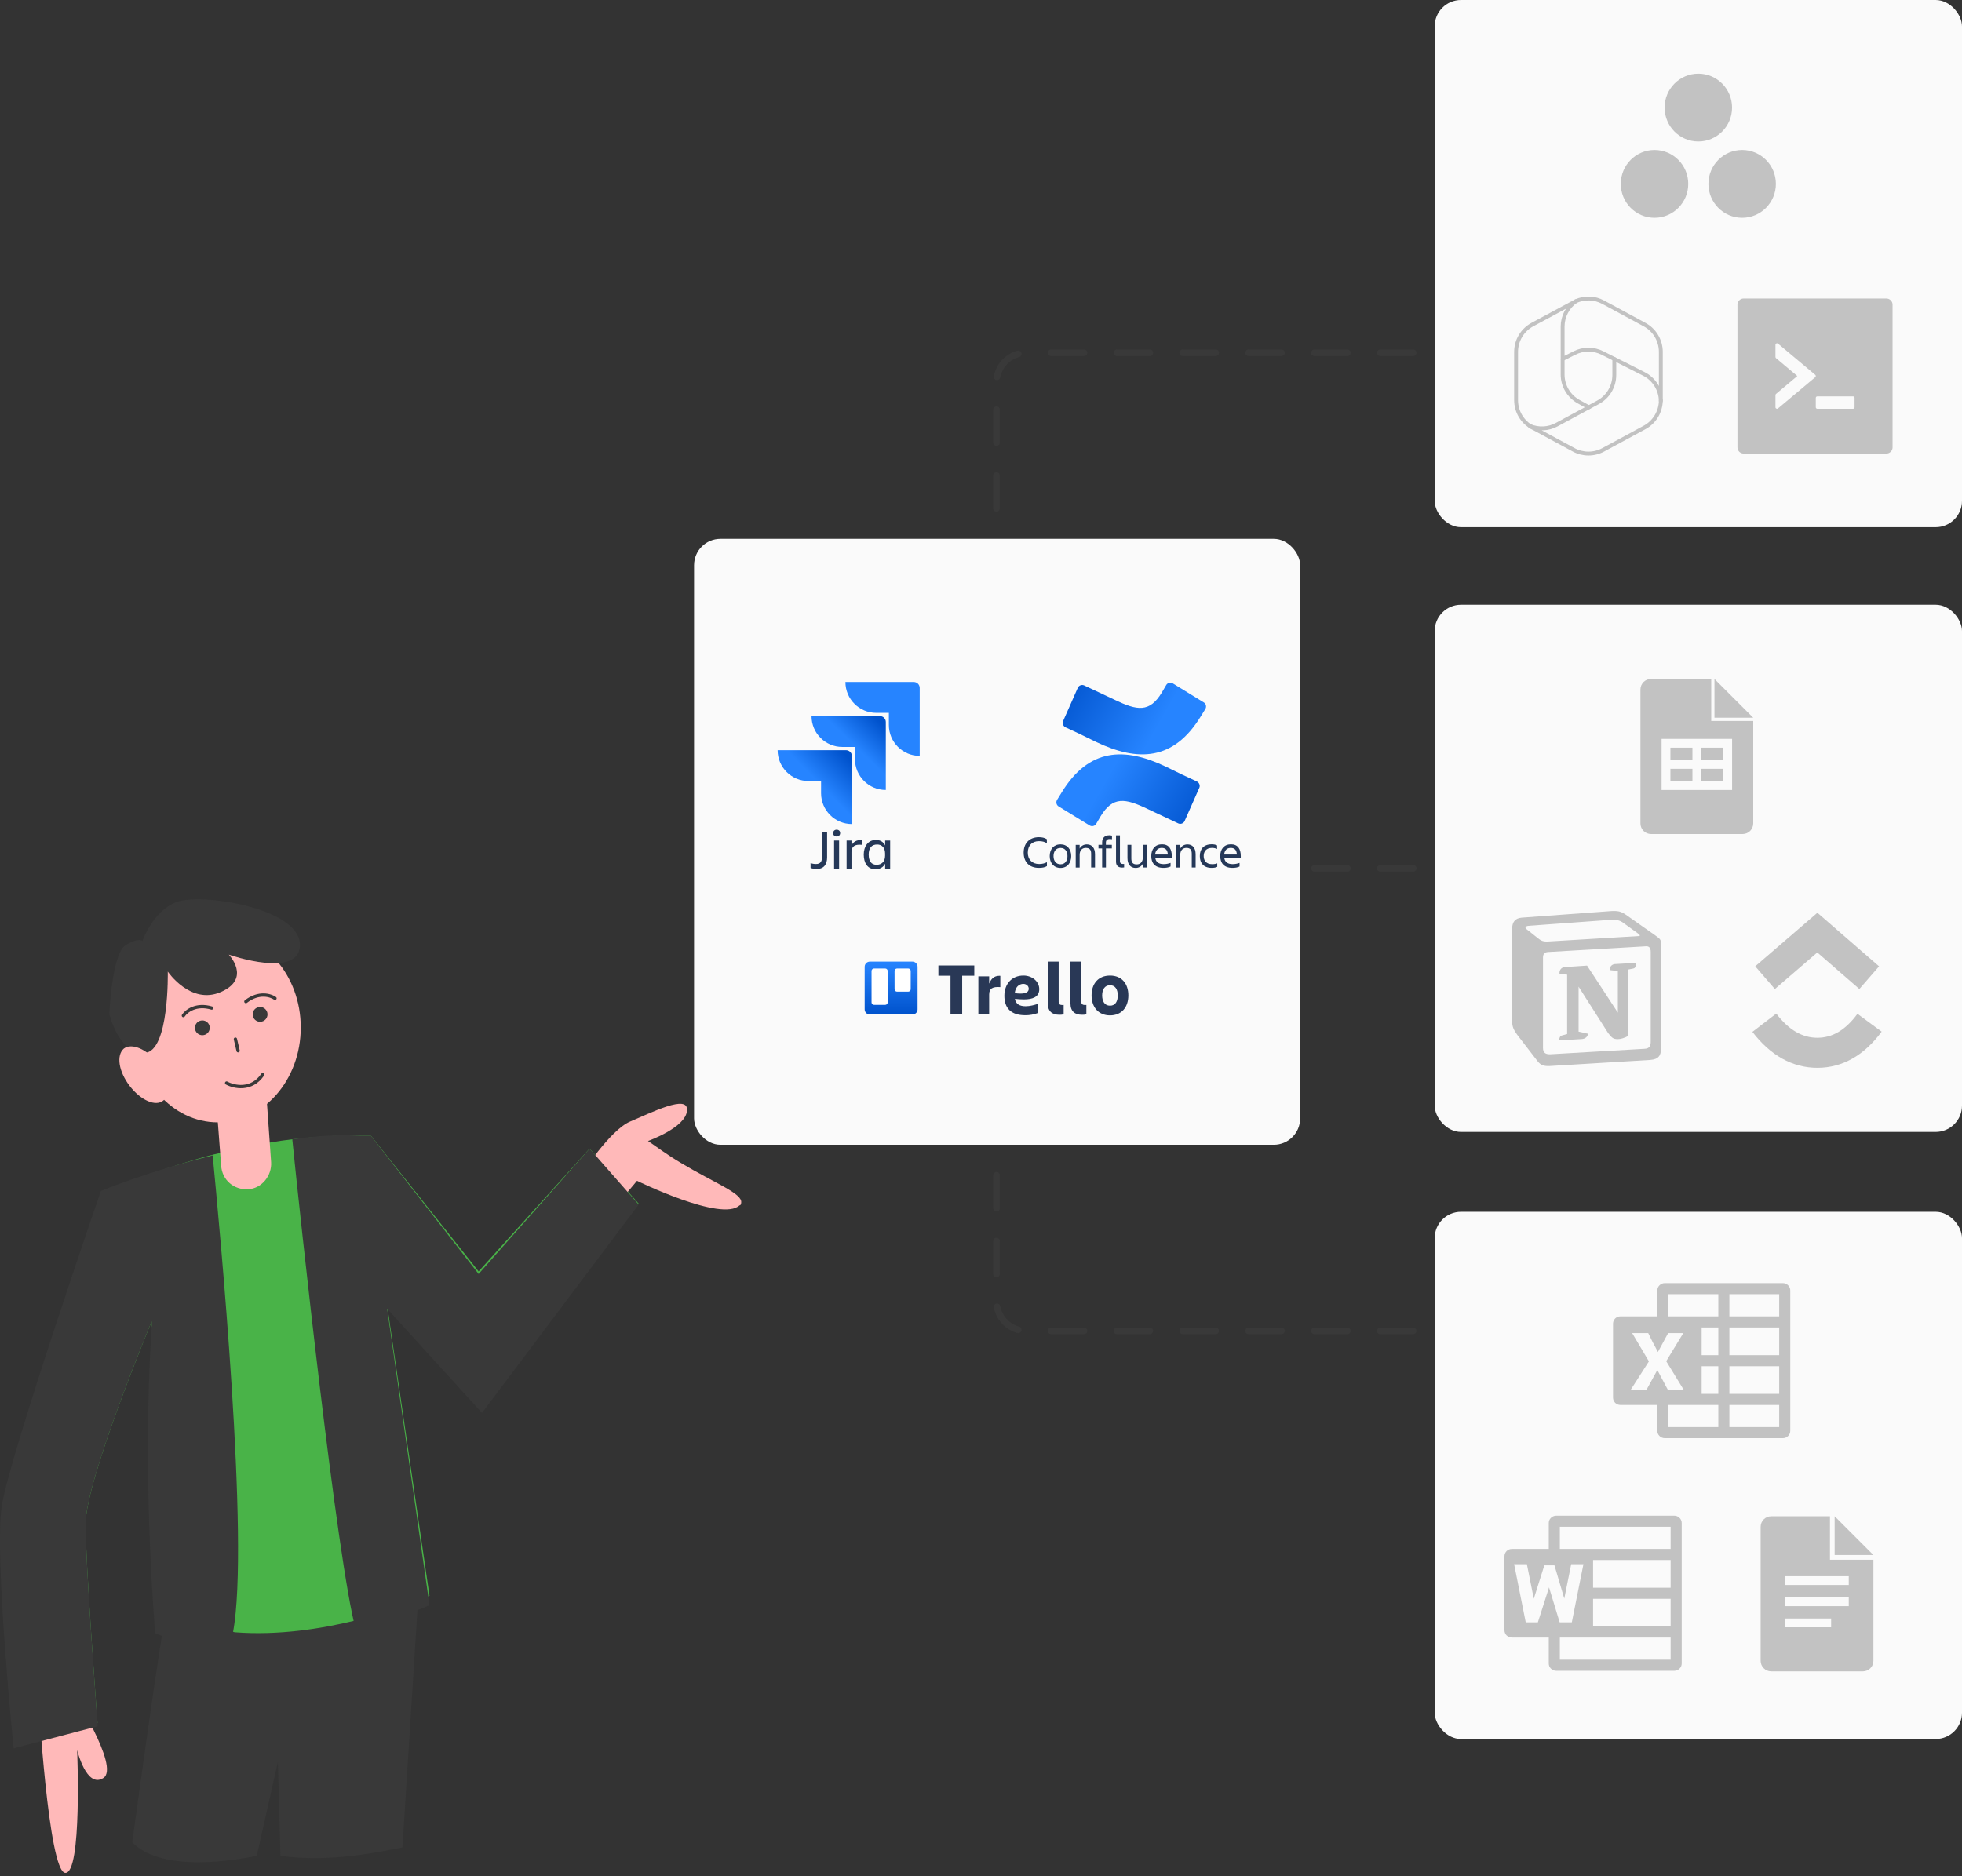 <svg width="506" height="484" viewBox="0 0 506 484" fill="none" xmlns="http://www.w3.org/2000/svg">
<rect x="0" y="0" width="506" height="484" fill="#333333" stroke="none"/>
<path d="M34.098 475.26C39.777 480.94 51.572 481.597 66.209 478.755L71.67 454.501L72.327 478.755C82.594 480.066 92.204 478.973 103.781 476.571C106.402 435.273 108.151 407.521 108.151 407.521C108.151 407.521 48.737 385.888 43.932 409.049C42.183 417.789 38.47 443.356 34.1 475.257L34.098 475.26Z" fill="#393939"/>
<path d="M56.159 289.527C44.364 289.527 34.754 278.603 34.754 265.055C34.754 251.508 44.364 240.583 56.159 240.583C67.954 240.583 77.565 251.508 77.565 265.055C77.565 278.603 67.954 289.527 56.159 289.527Z" fill="#FFB9B9"/>
<path d="M60.711 268.062L61.408 271.054" stroke="#393939" stroke-width="0.849" stroke-linecap="round"/>
<path d="M47.294 261.988C48.047 260.837 50.562 258.836 54.592 260.039" stroke="#393939" stroke-width="0.849" stroke-linecap="round"/>
<path d="M70.921 257.535C69.801 256.737 66.731 255.786 63.413 258.37" stroke="#393939" stroke-width="0.849" stroke-linecap="round"/>
<ellipse cx="52.185" cy="265.141" rx="1.911" ry="1.911" transform="rotate(-13.109 52.185 265.141)" fill="#393939"/>
<ellipse cx="67.08" cy="261.674" rx="1.911" ry="1.911" transform="rotate(-13.109 67.08 261.674)" fill="#393939"/>
<path d="M58.445 279.386C60.34 280.426 64.854 281.447 67.752 277.219" stroke="#393939" stroke-width="0.849" stroke-linecap="round"/>
<path d="M7.23 449.474L25.14 444.448C24.705 438.329 22.081 403.368 22.081 393.098C22.081 381.735 39.12 340.874 39.12 340.874V342.402C39.556 341.309 39.777 340.653 39.777 340.653L43.054 417.131C48.298 419.098 53.539 420.409 59 420.844C59.436 420.844 59.875 420.844 60.529 421.062C71.67 421.937 82.808 420.188 91.765 418.003C103.124 415.161 110.768 411.666 110.768 411.666L99.847 336.716L124.312 363.155L164.723 310.495L152.054 296.29L123.438 327.974L95.696 293.013H93.729C87.614 292.795 81.278 293.231 75.38 293.888C68.172 294.762 61.4 296.29 55.064 297.822C54.846 297.822 54.628 298.04 54.19 298.04C38.9 302.191 27.758 307.218 27.758 307.218C27.758 307.218 6.353 374.957 4.386 387.63C2.637 400.303 7.224 449.468 7.224 449.468L7.23 449.474Z" fill="#49B348"/>
<path d="M28.199 261.557C28.199 261.557 28.856 246.042 32.351 243.857C35.846 241.672 36.72 242.765 36.72 242.765C36.72 242.765 39.341 235.118 45.459 232.712C51.574 230.309 76.695 234.022 77.349 243.418C77.785 252.814 59 246.26 59 246.26C59 246.26 64.898 252.379 57.033 255.874C49.169 259.369 43.271 250.63 43.271 250.63C43.271 250.63 43.707 271.171 37.374 271.606C30.602 272.042 28.199 261.554 28.199 261.554V261.557Z" fill="#393939"/>
<path d="M149.867 303.075C149.867 303.075 157.293 291.494 162.536 289.309C167.78 287.124 177.608 282.098 177.173 286.468C176.955 290.838 167.124 294.333 167.124 294.333C169.09 295.643 171.929 297.828 175.642 300.013C184.378 305.257 191.588 307.878 191.15 310.283C191.15 310.719 190.932 310.94 190.714 310.94C186.127 315.31 164.282 304.603 164.282 304.603L152.923 318.151H140.91L149.867 303.075Z" fill="#FFB9B9"/>
<path d="M18.369 436.148C18.369 436.148 31.038 455.814 26.669 458.653C22.299 461.494 19.897 451.442 19.897 451.442C19.897 451.442 21.207 483.346 16.837 483.128C12.468 482.907 9.848 437.24 9.848 437.24L18.366 436.148H18.369Z" fill="#FFB9B9"/>
<path d="M75.382 293.897C77.349 313.564 86.959 402.934 91.764 420.415C103.123 417.574 110.767 414.079 110.767 414.079L99.846 337.6L124.311 364.478L164.722 310.725L152.053 296.303L123.437 328.643L95.695 293.026H93.728C87.613 292.59 81.276 293.026 75.379 293.9L75.382 293.897Z" fill="#393939"/>
<path d="M3.516 451.006L25.142 445.326V444.451C24.706 438.332 22.083 403.372 22.083 393.101C22.083 381.738 39.122 340.877 39.122 340.877V342.405C38.247 355.296 38.029 369.062 38.247 383.702C38.465 396.811 39.122 409.488 39.996 421.286C41.963 422.161 45.676 423.471 50.045 423.689C54.414 423.907 57.909 422.815 59.873 422.161C59.873 421.725 60.091 421.504 60.091 421.068C64.461 398.125 56.596 316.402 54.847 298.049C38.029 302.2 26.013 307.227 26.013 307.227C26.013 307.227 2.423 375.619 0.456 388.511C-1.51 401.402 3.516 451.006 3.516 451.006Z" fill="#393939"/>
<path d="M55.941 286.467L57.034 300.669C57.252 304.385 60.311 307.005 64.024 306.787C67.519 306.569 70.139 303.292 69.921 299.794L68.611 281.22C65.116 284.061 60.747 286.028 55.941 286.464V286.467Z" fill="#FFB9B9"/>
<path d="M33.444 280.131C30.605 276.415 29.949 272.266 31.916 270.517C33.882 268.988 37.813 270.517 40.654 274.233C43.493 277.946 44.149 282.098 42.182 283.847C40.216 285.596 36.285 283.847 33.444 280.133V280.131Z" fill="#FFB9B9"/>
<rect x="370" y="312.6" width="136" height="136" rx="6.796" fill="#FAFAFA"/>
<path d="M459.817 331C460.32 331 460.77 331.19 461.166 331.571C461.531 331.937 461.714 332.379 461.714 332.897V369.103C461.714 369.621 461.531 370.063 461.166 370.429C460.77 370.81 460.32 371 459.817 371H429.326C428.823 371 428.373 370.81 427.977 370.429C427.611 370.063 427.429 369.621 427.429 369.103V362.429H417.897C417.394 362.429 416.945 362.246 416.549 361.88C416.183 361.484 416 361.034 416 360.531V341.469C416 340.966 416.183 340.516 416.549 340.12C416.945 339.754 417.394 339.571 417.897 339.571H427.429V332.897C427.429 332.379 427.611 331.937 427.977 331.571C428.373 331.19 428.823 331 429.326 331M427.429 353.423L430.126 358.497H434.217L429.714 351.137L434.126 343.891H430.217L427.726 348.486L427.634 348.623L427.566 348.783C427.17 347.975 426.743 347.16 426.286 346.337C425.905 345.53 425.501 344.714 425.074 343.891H420.937L425.257 351.183L420.571 358.497H424.64M443.154 368.143V362.429H430.286V368.143M443.154 359.571V352.44H438.857V359.571M443.154 349.583V342.429H438.857V349.583M443.154 339.571V333.857H430.286V339.571M458.857 368.143V362.429H446.011V368.143M458.857 359.571V352.44H446.011V359.571M458.857 349.583V342.429H446.011V349.583M458.857 339.571V333.857H446.011V339.571H458.857Z" fill="#C2C2C2"/>
<path d="M431.817 391C432.32 391 432.77 391.19 433.166 391.571C433.531 391.937 433.714 392.379 433.714 392.897V429.103C433.714 429.621 433.531 430.063 433.166 430.429C432.77 430.81 432.32 431 431.817 431H401.326C400.823 431 400.373 430.81 399.977 430.429C399.611 430.063 399.429 429.621 399.429 429.103V422.429H389.897C389.394 422.429 388.945 422.246 388.549 421.88C388.183 421.484 388 421.034 388 420.531V401.469C388 400.966 388.183 400.516 388.549 400.12C388.945 399.754 389.394 399.571 389.897 399.571H399.429V392.897C399.429 392.379 399.611 391.937 399.977 391.571C400.373 391.19 400.823 391 401.326 391M399.497 409.491L402.24 418.497H405.371L408.366 403.503H405.211L403.429 412.371L400.891 403.8H398.286L395.566 412.417L393.783 403.503H390.491L393.486 418.497H396.617M430.857 428.143V422.429H402.286V428.143M430.857 419.571V412.44H410.857V419.571M430.857 409.583V402.429H410.857V409.583M430.857 399.571V393.857H402.286V399.571H430.857Z" fill="#C2C2C2"/>
<g clip-path="url(#clip0_2862_34569)">
<path d="M473.16 402.359H471.949V391.147H456.799C455.29 391.147 454.07 392.367 454.07 393.874V428.421C454.07 429.927 455.29 431.147 456.797 431.147H480.434C481.94 431.147 483.16 429.927 483.16 428.421V402.359H473.16ZM472.252 419.784H460.432V417.511H472.249V419.784H472.252ZM476.797 414.329H460.434V412.056H476.797V414.329ZM476.797 408.874H460.434V406.602H476.797V408.874ZM473.16 401.147H483.16L473.16 391.147V401.147Z" fill="#C2C2C2"/>
</g>
<path d="M364.461 343.324H264.645C260.422 343.324 256.999 339.901 256.999 335.679V300" stroke="#393939" stroke-width="1.699" stroke-linecap="round" stroke-linejoin="round" stroke-dasharray="8.49 8.49"/>
<rect x="370" y="156" width="136" height="136" rx="6.796" fill="#FAFAFA"/>
<path d="M396.616 242.014C397.861 243.024 398.326 242.947 400.664 242.79L422.687 241.469C423.155 241.469 422.767 241.004 422.61 240.927L418.951 238.281C418.252 237.736 417.318 237.113 415.529 237.27L394.201 238.826C393.425 238.903 393.268 239.291 393.579 239.602L396.616 242.014ZM397.938 247.146V270.319C397.938 271.563 398.56 272.032 399.961 271.955L424.169 270.553C425.567 270.476 425.724 269.62 425.724 268.609V245.59C425.724 244.583 425.336 244.035 424.48 244.112L399.182 245.59C398.249 245.667 397.938 246.136 397.938 247.146ZM421.834 248.39C421.988 249.09 421.834 249.789 421.132 249.869L419.964 250.1V267.211C418.954 267.753 418.018 268.064 417.238 268.064C415.994 268.064 415.683 267.676 414.749 266.509L407.12 254.532V266.121L409.535 266.666C409.535 266.666 409.535 268.064 407.588 268.064L402.219 268.375C402.062 268.064 402.219 267.288 402.764 267.131L404.163 266.746V251.421L402.222 251.267C402.065 250.568 402.453 249.558 403.544 249.478L409.304 249.093L417.244 261.223V250.491L415.221 250.257C415.064 249.401 415.686 248.778 416.465 248.701L421.834 248.39ZM392.412 236.725L414.595 235.093C417.318 234.856 418.021 235.016 419.73 236.26L426.812 241.238C427.982 242.091 428.37 242.325 428.37 243.258V270.553C428.37 272.266 427.748 273.279 425.567 273.43L399.807 274.986C398.172 275.066 397.393 274.832 396.536 273.741L391.321 266.977C390.388 265.732 390 264.799 390 263.709V239.445C390 238.047 390.622 236.879 392.412 236.725Z" fill="#C2C2C2"/>
<g clip-path="url(#clip1_2862_34569)">
<path d="M451.949 266.188L458.099 261.474C461.368 265.741 464.839 267.706 468.704 267.706C472.549 267.706 475.921 265.763 479.043 261.533L485.283 266.131C480.779 272.231 475.184 275.456 468.704 275.456C462.246 275.456 456.596 272.253 451.949 266.188ZM468.683 245.706L457.736 255.139L452.676 249.273L468.708 235.456L484.613 249.283L479.529 255.131L468.683 245.706Z" fill="#C2C2C2"/>
</g>
<g clip-path="url(#clip2_2862_34569)">
<path d="M436.479 196.056H430.799V192.874H436.482V196.057L436.479 196.056ZM442.162 175.147V185.147H452.162L442.162 175.147ZM444.434 192.874H438.75V196.057H444.434V192.874ZM444.434 198.329H438.75V201.512H444.434V198.329ZM452.16 185.981V212.421C452.16 213.927 450.94 215.147 449.434 215.147H425.797C425.439 215.147 425.084 215.077 424.754 214.94C424.423 214.803 424.122 214.602 423.869 214.349C423.358 213.837 423.07 213.144 423.07 212.421V177.874C423.07 176.367 424.29 175.147 425.797 175.147H441.327V185.981H452.16ZM446.705 190.602H428.524V203.784H446.707V190.601L446.705 190.602ZM436.479 198.329H430.799V201.512H436.482V198.329H436.479Z" fill="#C2C2C2"/>
</g>
<path d="M339 224L366.184 224" stroke="#393939" stroke-width="1.699" stroke-linecap="round" stroke-linejoin="round" stroke-dasharray="8.49 8.49"/>
<rect x="370" width="136" height="136" rx="6.796" fill="#FAFAFA"/>
<g clip-path="url(#clip3_2862_34569)">
<path d="M449.301 38.684C444.496 38.684 440.602 42.601 440.602 47.433C440.602 52.265 444.496 56.182 449.301 56.182C454.105 56.182 458 52.265 458 47.433C458 42.601 454.105 38.684 449.301 38.684ZM426.699 38.685C421.895 38.685 418 42.601 418 47.433C418 52.265 421.895 56.182 426.699 56.182C431.504 56.182 435.399 52.265 435.399 47.433C435.399 42.601 431.504 38.685 426.699 38.685ZM446.699 27.749C446.699 32.581 442.804 36.498 438 36.498C433.195 36.498 429.301 32.581 429.301 27.749C429.301 22.917 433.195 19 438 19C442.804 19 446.699 22.917 446.699 27.748" fill="#C2C2C2"/>
</g>
<path d="M406.416 77.69L395.193 83.735C393.925 84.421 392.866 85.437 392.128 86.676C391.39 87.914 391 89.329 391 90.771V103.233C391 104.675 391.39 106.09 392.128 107.328C392.866 108.567 393.925 109.583 395.193 110.269M409.768 105.062L407.139 103.614C405.886 102.923 404.84 101.909 404.112 100.677C403.384 99.444 403 98.039 403 96.608V92.82" stroke="#C2C2C2" stroke-linecap="round" stroke-linejoin="round"/>
<path d="M416.33 92.605V96.744C416.33 98.186 415.94 99.601 415.202 100.839C414.464 102.078 413.405 103.094 412.137 103.78L401.471 109.549C400.417 110.119 399.248 110.445 398.051 110.503C396.854 110.56 395.659 110.348 394.555 109.882C394.759 110.02 394.972 110.148 395.194 110.267L405.859 116.037C407.028 116.669 408.335 117 409.664 117C410.993 117 412.301 116.669 413.47 116.037L424.135 110.267C425.403 109.581 426.462 108.566 427.2 107.327C427.938 106.089 428.328 104.674 428.328 103.232" stroke="#C2C2C2" stroke-linecap="round" stroke-linejoin="round"/>
<path d="M424.137 83.734L413.472 77.964C412.396 77.381 411.2 77.054 409.976 77.006C408.753 76.959 407.535 77.192 406.417 77.689C405.362 78.427 404.5 79.408 403.906 80.549C403.311 81.691 403 82.959 403 84.246V92.605L406.059 91.059C407.177 90.494 408.413 90.2 409.666 90.2C410.919 90.2 412.155 90.494 413.273 91.059L423.938 96.448C425.232 97.102 426.324 98.095 427.098 99.321C427.871 100.547 428.296 101.961 428.329 103.41L428.33 103.232V90.769C428.33 89.328 427.94 87.913 427.202 86.674C426.464 85.436 425.405 84.42 424.137 83.734Z" stroke="#C2C2C2" stroke-linecap="round" stroke-linejoin="round"/>
<path d="M486.494 77H449.694C448.809 77 448.094 77.715 448.094 78.6V115.4C448.094 116.285 448.809 117 449.694 117H486.494C487.379 117 488.094 116.285 488.094 115.4V78.6C488.094 77.715 487.379 77 486.494 77ZM468.149 97.305L458.549 105.355C458.289 105.575 457.894 105.39 457.894 105.05V101.915C457.894 101.8 457.949 101.685 458.039 101.61L463.529 97L458.039 92.39C457.993 92.354 457.956 92.307 457.931 92.254C457.906 92.201 457.893 92.144 457.894 92.085V88.95C457.894 88.61 458.289 88.425 458.549 88.645L468.149 96.69C468.344 96.85 468.344 97.145 468.149 97.305ZM478.294 105.05C478.294 105.27 478.124 105.45 477.919 105.45H468.669C468.464 105.45 468.294 105.27 468.294 105.05V102.65C468.294 102.43 468.464 102.25 468.669 102.25H477.919C478.124 102.25 478.294 102.43 478.294 102.65V105.05Z" fill="#C2C2C2"/>
<path d="M364.461 91L264.645 91C260.422 91 256.999 94.423 256.999 98.645V134.324" stroke="#393939" stroke-width="1.699" stroke-linecap="round" stroke-linejoin="round" stroke-dasharray="8.49 8.49"/>
<rect x="179" y="139" width="156.308" height="156.308" rx="6.796" fill="#FAFAFA"/>
<path d="M270.223 248.066V258.835C270.223 260.902 271.372 261.776 273.197 261.776C273.574 261.79 273.951 261.752 274.317 261.663V259.24C274.179 259.255 274.04 259.261 273.902 259.259C273.421 259.259 273.028 259.046 273.028 258.45V248.066H270.223ZM276.071 248.066V258.835C276.071 260.902 277.22 261.776 279.046 261.776C279.425 261.791 279.804 261.753 280.173 261.663V259.24C280.036 259.255 279.898 259.261 279.76 259.259C279.27 259.259 278.874 259.046 278.874 258.45V248.066H276.071ZM242.012 249.065V251.701H245.134V261.7H248.147V251.701H251.269V249.066L242.012 249.065ZM263.946 251.658C260.948 251.658 259.027 253.832 259.027 256.87C259.027 260.024 260.683 261.897 264.427 261.897C265.538 261.906 266.641 261.709 267.68 261.316V258.96C266.718 259.268 265.636 259.574 264.526 259.574C263.035 259.574 261.997 259.084 261.743 257.668C262.523 257.753 263.307 257.799 264.092 257.805C266.225 257.805 268.024 257.234 268.024 255.168C268.024 253.164 266.173 251.658 263.946 251.658ZM286.278 251.662C283.265 251.662 281.517 253.741 281.517 256.779C281.517 259.797 283.286 261.932 286.278 261.932C289.27 261.932 291 259.823 291 256.779C291 253.734 289.29 251.662 286.278 251.662ZM257.71 251.722C256.374 251.734 255.599 252.506 255.103 253.749V251.865H252.319V261.7H255.103V256.546C255.103 254.971 256.017 254.49 257.984 254.643V251.729C257.892 251.724 257.801 251.721 257.71 251.722ZM263.889 253.803C264.678 253.803 265.312 254.34 265.312 255.072C265.312 256.014 264.318 256.309 263.172 256.309C262.685 256.306 262.198 256.267 261.717 256.192C261.753 255.733 261.885 255.286 262.104 254.881C262.28 254.56 262.537 254.291 262.851 254.103C263.165 253.914 263.523 253.812 263.889 253.808V253.803ZM286.278 254.155C287.672 254.155 288.272 255.299 288.272 256.779C288.272 258.258 287.688 259.432 286.278 259.432C284.868 259.432 284.247 258.258 284.247 256.779C284.247 255.297 284.883 254.155 286.278 254.155Z" fill="#293856"/>
<path d="M224.332 248.066H235.311C235.486 248.066 235.659 248.1 235.821 248.167C235.983 248.233 236.13 248.332 236.254 248.455C236.378 248.579 236.476 248.726 236.543 248.888C236.61 249.05 236.644 249.224 236.643 249.399V260.377C236.644 260.552 236.61 260.726 236.543 260.888C236.476 261.05 236.378 261.197 236.254 261.32C236.13 261.444 235.983 261.542 235.821 261.609C235.659 261.676 235.486 261.71 235.311 261.709H224.332C224.157 261.71 223.984 261.676 223.822 261.609C223.66 261.542 223.513 261.444 223.389 261.32C223.265 261.197 223.167 261.05 223.1 260.888C223.034 260.726 222.999 260.552 223 260.377V249.399C222.999 249.224 223.034 249.05 223.1 248.888C223.167 248.726 223.265 248.579 223.389 248.455C223.513 248.332 223.66 248.233 223.822 248.167C223.984 248.1 224.157 248.066 224.332 248.066Z" fill="url(#paint0_linear_2862_34569)"/>
<path d="M231.348 249.84H234.23C234.585 249.84 234.87 250.126 234.87 250.479V255.169C234.87 255.253 234.854 255.337 234.822 255.414C234.79 255.492 234.743 255.563 234.683 255.622C234.624 255.682 234.553 255.729 234.475 255.761C234.398 255.793 234.314 255.809 234.23 255.809H231.348C231.264 255.809 231.181 255.793 231.103 255.761C231.025 255.729 230.955 255.682 230.895 255.622C230.836 255.563 230.789 255.492 230.757 255.414C230.725 255.337 230.708 255.253 230.709 255.169V250.479C230.708 250.395 230.725 250.312 230.757 250.235C230.789 250.157 230.836 250.086 230.895 250.027C230.955 249.968 231.026 249.92 231.103 249.888C231.181 249.856 231.264 249.84 231.348 249.84V249.84ZM225.413 249.84H228.295C228.649 249.84 228.935 250.126 228.935 250.479V258.58C228.935 258.664 228.919 258.747 228.887 258.825C228.855 258.903 228.807 258.973 228.748 259.033C228.689 259.092 228.618 259.139 228.54 259.171C228.462 259.204 228.379 259.22 228.295 259.22H225.413C225.329 259.22 225.246 259.204 225.168 259.171C225.09 259.139 225.02 259.092 224.96 259.033C224.901 258.973 224.854 258.903 224.822 258.825C224.79 258.747 224.773 258.664 224.773 258.58V250.479C224.773 250.125 225.059 249.84 225.413 249.84Z" fill="white"/>
<path d="M273.841 204.353C273.425 205.01 273.017 205.671 272.616 206.337C272.268 206.92 272.441 207.679 273.026 208.03L281.013 212.93C281.596 213.281 282.354 213.105 282.704 212.522C283.078 211.852 283.467 211.191 283.87 210.538C287.018 205.345 290.225 205.929 295.94 208.67L303.871 212.404C304.51 212.697 305.212 212.404 305.502 211.822L309.293 203.244C309.584 202.662 309.293 201.903 308.709 201.61C307.018 200.853 303.695 199.278 300.779 197.819C289.993 192.626 280.838 192.976 273.841 204.353Z" fill="url(#paint1_linear_2862_34569)"/>
<path d="M309.64 184.866C310.056 184.21 310.464 183.549 310.865 182.883C311.213 182.299 311.038 181.541 310.455 181.19L302.468 176.288C301.885 175.94 301.126 176.115 300.777 176.698C300.402 177.368 300.014 178.029 299.611 178.682C296.461 183.873 293.256 183.29 287.54 180.549L279.61 176.815C278.97 176.523 278.27 176.815 277.978 177.399L274.189 185.974C273.897 186.559 274.189 187.317 274.771 187.608C276.463 188.368 279.785 189.943 282.701 191.401C293.488 196.536 302.643 196.244 309.64 184.866Z" fill="url(#paint2_linear_2862_34569)"/>
<path d="M269.987 223.424C269.509 223.743 268.751 223.875 267.953 223.875C265.424 223.875 264 222.362 264 219.931C264 217.596 265.424 215.963 267.938 215.963C268.685 215.963 269.443 216.109 269.987 216.494V217.516C269.443 217.171 268.83 216.985 267.939 216.985C266.128 216.985 265.064 218.181 265.064 219.946C265.064 221.711 266.182 222.879 268.004 222.879C268.816 222.879 269.443 222.693 270.001 222.416V223.424L269.987 223.424ZM270.72 220.836C270.72 219.081 271.744 217.809 273.501 217.809C275.245 217.809 276.27 219.082 276.27 220.836C276.27 222.588 275.245 223.889 273.501 223.889C271.758 223.875 270.72 222.588 270.72 220.836ZM271.704 220.836C271.704 221.951 272.25 222.947 273.515 222.947C274.752 222.947 275.298 221.937 275.298 220.836C275.298 219.733 274.766 218.737 273.515 218.737C272.251 218.737 271.704 219.72 271.704 220.836ZM282.419 223.769H281.407V220.237C281.407 219.19 280.981 218.725 280.023 218.725C279.09 218.725 278.44 219.349 278.44 220.531V223.783H277.426V217.941H278.44V218.896C278.811 218.206 279.503 217.821 280.289 217.821C281.633 217.821 282.405 218.751 282.405 220.357V223.768L282.419 223.769ZM286.743 217.929V218.857H285.225V223.769H284.242V218.857H283.296V217.929H284.242V217.29C284.242 216.203 284.854 215.473 286.104 215.473C286.41 215.473 286.609 215.525 286.782 215.565V216.494C286.609 216.455 286.384 216.441 286.145 216.441C285.518 216.441 285.213 216.799 285.213 217.331V217.929L286.743 217.929ZM289.391 223.795C288.434 223.795 287.821 223.344 287.821 222.269V215.485H288.833V222.149C288.833 222.682 289.178 222.867 289.619 222.867C289.724 222.867 289.79 222.867 289.91 222.854V223.757C289.817 223.782 289.645 223.795 289.391 223.795ZM290.761 217.929H291.773V221.458C291.773 222.508 292.199 222.972 293.157 222.972C294.088 222.972 294.74 222.348 294.74 221.167V217.929H295.753V223.769H294.741V222.813C294.368 223.504 293.675 223.889 292.891 223.889C291.547 223.889 290.775 222.959 290.775 221.353V217.929L290.761 217.929ZM300.064 223.875C297.868 223.875 296.91 222.614 296.91 220.822C296.91 219.056 297.896 217.795 299.679 217.795C301.488 217.795 302.207 219.044 302.207 220.822V221.272H297.936C298.081 222.269 298.719 222.906 300.103 222.906C300.784 222.906 301.355 222.773 301.888 222.587V223.517C301.395 223.783 300.65 223.875 300.064 223.875ZM297.908 220.423H301.182C301.128 219.335 300.636 218.725 299.625 218.725C298.56 218.725 298.015 219.402 297.908 220.423ZM308.368 223.769H307.357V220.237C307.357 219.19 306.931 218.725 305.973 218.725C305.041 218.725 304.39 219.349 304.39 220.531V223.783H303.378V217.941H304.39V218.896C304.763 218.206 305.454 217.821 306.238 217.821C307.582 217.821 308.354 218.751 308.354 220.357V223.768L308.368 223.769ZM313.917 223.609C313.571 223.795 313.025 223.875 312.493 223.875C310.405 223.875 309.434 222.614 309.434 220.822C309.434 219.056 310.405 217.795 312.493 217.795C313.025 217.795 313.424 217.861 313.891 218.075V219.004C313.518 218.831 313.119 218.725 312.573 218.725C311.057 218.725 310.431 219.681 310.431 220.822C310.431 221.963 311.071 222.919 312.601 222.919C313.199 222.919 313.572 222.839 313.931 222.707V223.609H313.917ZM317.856 223.875C315.662 223.875 314.703 222.614 314.703 220.822C314.703 219.056 315.688 217.795 317.471 217.795C319.28 217.795 320 219.044 320 220.822V221.272H315.728C315.874 222.269 316.514 222.906 317.898 222.906C318.576 222.906 319.148 222.773 319.681 222.587V223.517C319.188 223.783 318.457 223.875 317.856 223.875ZM315.714 220.423H318.989C318.935 219.335 318.443 218.725 317.431 218.725C316.354 218.725 315.821 219.402 315.714 220.423Z" fill="#253858"/>
<g clip-path="url(#clip4_2862_34569)">
<path d="M235.676 175.931H218.035C218.035 180.329 221.595 183.888 225.991 183.888H229.237V187.029C229.237 191.427 232.796 194.986 237.194 194.986V177.449C237.194 177.047 237.034 176.661 236.749 176.376C236.464 176.092 236.078 175.932 235.676 175.931Z" fill="#2684FF"/>
<path d="M226.934 184.726H209.293C209.293 189.124 212.851 192.683 217.249 192.683H220.494V195.824C220.494 200.222 224.054 203.782 228.452 203.782V186.245C228.451 185.842 228.291 185.456 228.007 185.172C227.722 184.887 227.336 184.727 226.934 184.726Z" fill="url(#paint3_linear_2862_34569)"/>
<path d="M218.193 193.52H200.551C200.551 197.918 204.111 201.477 208.508 201.477H211.754V204.619C211.754 209.015 215.313 212.575 219.711 212.575V195.038C219.711 194.636 219.551 194.25 219.266 193.965C218.981 193.681 218.595 193.52 218.193 193.52Z" fill="url(#paint4_linear_2862_34569)"/>
<path d="M211.97 214.547H213.312V221.179C213.312 222.93 212.514 224.151 210.661 224.151C209.966 224.151 209.421 224.035 209.047 223.903V222.632C209.456 222.797 209.948 222.879 210.441 222.879C211.58 222.879 211.97 222.221 211.97 221.262V214.547ZM215.776 214.034C216.302 214.034 216.676 214.348 216.676 214.908C216.676 215.453 216.302 215.784 215.776 215.784C215.25 215.784 214.876 215.47 214.876 214.908C214.876 214.365 215.25 214.034 215.776 214.034ZM215.114 216.823H216.405V224.085H215.114V216.823ZM219.598 224.085H218.341V216.823H219.598V218.094C220.041 217.235 220.789 216.625 222.249 216.708V217.929C220.601 217.765 219.598 218.242 219.598 219.794L219.598 224.085ZM228.282 222.78C227.806 223.738 226.905 224.233 225.749 224.233C223.763 224.233 222.76 222.599 222.76 220.453C222.76 218.407 223.813 216.675 225.903 216.675C226.989 216.675 227.839 217.153 228.282 218.094V216.823H229.573V224.085H228.282V222.78ZM226.089 223.078C227.245 223.078 228.264 222.369 228.264 220.751V220.174C228.264 218.557 227.33 217.847 226.225 217.847C224.782 217.847 224.034 218.771 224.034 220.453C224.051 222.203 224.765 223.078 226.089 223.078Z" fill="#253858"/>
</g>
<defs>
<linearGradient id="paint0_linear_2862_34569" x1="229.822" y1="248.066" x2="229.822" y2="261.71" gradientUnits="userSpaceOnUse">
<stop stop-color="#2684FF"/>
<stop offset="1" stop-color="#0052CC"/>
</linearGradient>
<linearGradient id="paint1_linear_2862_34569" x1="309.101" y1="215.47" x2="284.972" y2="201.616" gradientUnits="userSpaceOnUse">
<stop stop-color="#0052CC"/>
<stop offset="0.918" stop-color="#2380FB"/>
<stop offset="1" stop-color="#2684FF"/>
</linearGradient>
<linearGradient id="paint2_linear_2862_34569" x1="274.379" y1="173.734" x2="298.508" y2="187.59" gradientUnits="userSpaceOnUse">
<stop stop-color="#0052CC"/>
<stop offset="0.918" stop-color="#2380FB"/>
<stop offset="1" stop-color="#2684FF"/>
</linearGradient>
<linearGradient id="paint3_linear_2862_34569" x1="228.085" y1="184.746" x2="220.579" y2="192.486" gradientUnits="userSpaceOnUse">
<stop offset="0.176" stop-color="#0052CC"/>
<stop offset="1" stop-color="#2684FF"/>
</linearGradient>
<linearGradient id="paint4_linear_2862_34569" x1="219.852" y1="193.588" x2="211.173" y2="202.031" gradientUnits="userSpaceOnUse">
<stop offset="0.176" stop-color="#0052CC"/>
<stop offset="1" stop-color="#2684FF"/>
</linearGradient>
<clipPath id="clip0_2862_34569">
<rect width="40" height="40" fill="white" transform="translate(448.617 391.147)"/>
</clipPath>
<clipPath id="clip1_2862_34569">
<rect width="40" height="40" fill="white" transform="translate(448.617 235.456)"/>
</clipPath>
<clipPath id="clip2_2862_34569">
<rect width="40" height="40" fill="white" transform="translate(417.617 175.147)"/>
</clipPath>
<clipPath id="clip3_2862_34569">
<rect width="40" height="37.241" fill="white" transform="translate(418 19)"/>
</clipPath>
<clipPath id="clip4_2862_34569">
<rect width="50" height="50" fill="white" transform="translate(194 174.999)"/>
</clipPath>
</defs>
</svg>
